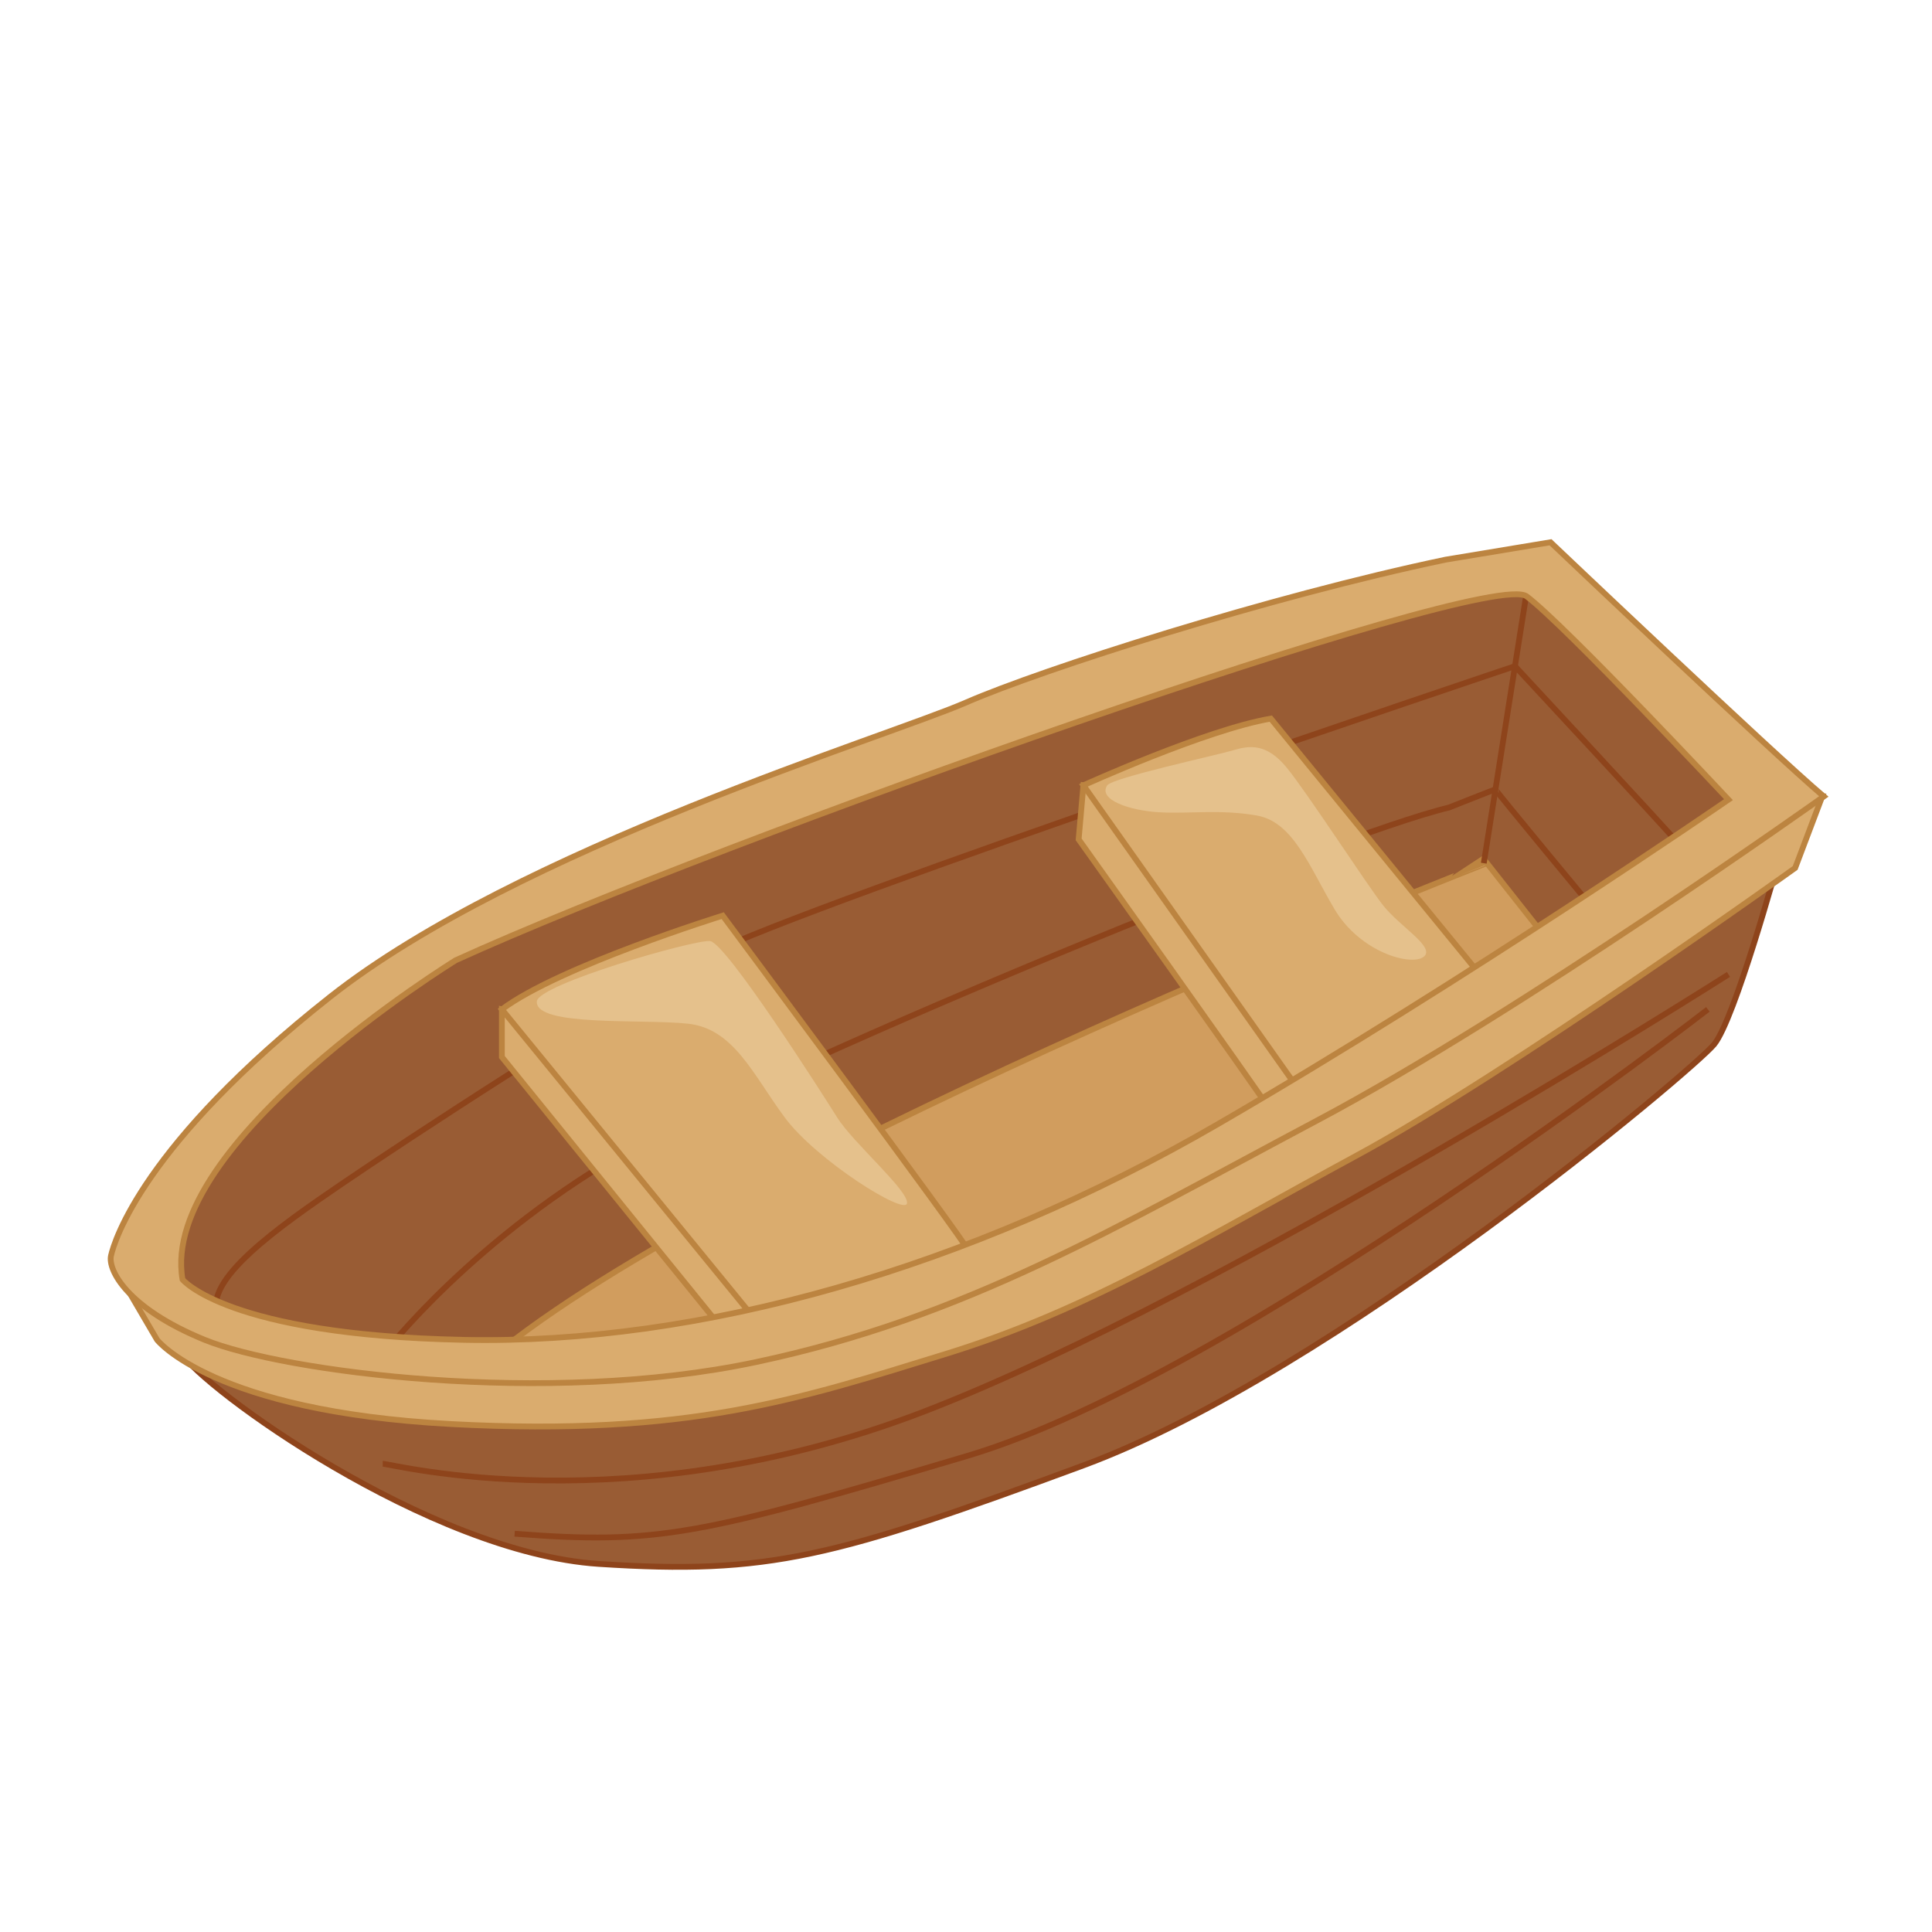 <svg id="Layer_2" data-name="Layer 2" xmlns="http://www.w3.org/2000/svg" viewBox="0 0 1000 1000"><defs><style>.cls-1{fill:#995c34;}.cls-1,.cls-3{stroke:#8e441b;}.cls-1,.cls-2,.cls-3,.cls-4{stroke-miterlimit:10;stroke-width:3px;}.cls-2{fill:#d19d5e;}.cls-2,.cls-4{stroke:#bc8440;}.cls-3{fill:none;}.cls-4{fill:#daac6e;}.cls-5{fill:#e5c18c;}</style></defs><title>boat</title><path class="cls-1" d="M913.16,426.64s-39.47-62.5-59.21-83.06-64.15-47.7-64.15-47.7L580.91,346.05s-324.43,124.59-368,154.2-116,103.62-116,103.62L74.73,656.5s43.59,32.07,64.15,35.36S265.53,719,384,691.86s240.14-93.75,289.48-120.07S913.16,426.64,913.16,426.64Z"/><path class="cls-2" d="M806.05,492.88l-36.4-46.09S391.35,594,259.77,698.44c0,0,57.57,11.52,109.38,2.47S643.81,584.63,710.43,550.66,806.05,492.88,806.05,492.88Z"/><path class="cls-1" d="M920.15,446.79s-22.2,80.59-32.89,93.75S689.88,710.78,560.77,758.48s-162.84,56.74-250.83,51S104.34,718.18,93.65,700.09s44.41,21.38,126.65,23.85,185.86,2.46,264-30.43S710.44,578.37,773.77,537.25,920.15,446.79,920.15,446.79Z"/><path class="cls-3" d="M198.09,757.65c4.94,0,126.65,32.08,280.44-27.13S894.66,504.36,894.66,504.36"/><path class="cls-3" d="M884,522.45s-245.08,190-383.24,231.09-160.36,46.06-234.38,40.3"/><path class="cls-4" d="M943.18,412.25l-14,37s-148,106.09-227,148.85-138.16,79.77-213,102.8-132.41,42.76-255.77,36.18S81.31,693.51,81.31,693.51L61.58,659.79,115,678.7s86.88,34.9,170.09,25.68,182.11-32.56,247.79-63.25S745.28,532.82,774.74,512s149.52-99.76,149.52-99.76Z"/><line class="cls-3" x1="768.01" y1="446.79" x2="791.04" y2="301.23"/><path class="cls-3" d="M867.52,435.28c-1.65-2.47-83.38-90.47-83.38-90.47S416.85,468.17,367.5,493.67,208,591.53,176.71,612.91s-73.38,50.48-63.42,68.42"/><path class="cls-3" d="M198.5,700.94S245,640.05,328.85,593.18,690.7,432,749.92,418c0,0,24.4-9.7,24.12-9.38s51.54,62.83,51.54,62.83"/><path class="cls-4" d="M657.81,575.08c-7.4-11.51-99.51-140.63-99.51-140.63l2.47-28,89.64,15.63L685.77,557Z"/><path class="cls-4" d="M670.14,561.1,560.77,406.49s63.32-28.78,97-34.54L768,506.83Z"/><polygon class="cls-4" points="372.44 686.11 259.77 547.12 259.77 522.45 339.54 541.37 433.3 648.28 430.01 674.59 372.44 686.11"/><path class="cls-4" d="M500.73,646.63c0-2.47-126.65-172.7-126.65-172.7s-84.7,26.32-114.31,48.52l130.71,160Z"/><path class="cls-5" d="M277.86,518.34c.56-8.84,81.42-32.07,89.64-31.25s57.57,78.12,65.8,91.28,37,37.83,36.18,44.41-46.88-22.2-63.32-44.41-26.32-46-50.17-48.52S277,531.5,277.86,518.34Z"/><path class="cls-5" d="M573.1,406.49c2.58-3.87,56.75-15.62,65-18.09s17.27-4.11,28,9.05,40.93,59.8,49.66,71,27.65,21.91,21.07,26.84-32.9-2.47-46.06-24.67-21.38-45.23-40.29-48.52-34.54-.82-50.17-1.65S568.17,413.89,573.1,406.49Z"/><path class="cls-4" d="M802.55,280.67l-54.28,9c-90.46,18.92-208.89,56.75-248.36,74S268,439.39,171,515.87,59.11,642.52,57.46,649.92s8.23,27.14,48.52,43.59S282.8,728.05,391.35,705s185-69.08,290.31-125S944,412.25,944,412.25C916.86,389.22,802.55,280.67,802.55,280.67Zm-171.88,301C501.55,656.5,362.57,696,240,693.51S94.47,662.26,94.47,662.26C82.14,591.53,235.92,497,235.92,497c137.34-62.51,534.56-203.13,554.29-188.33S894.66,413.89,894.66,413.89,759.78,506.83,630.67,581.66Z"/></svg>
